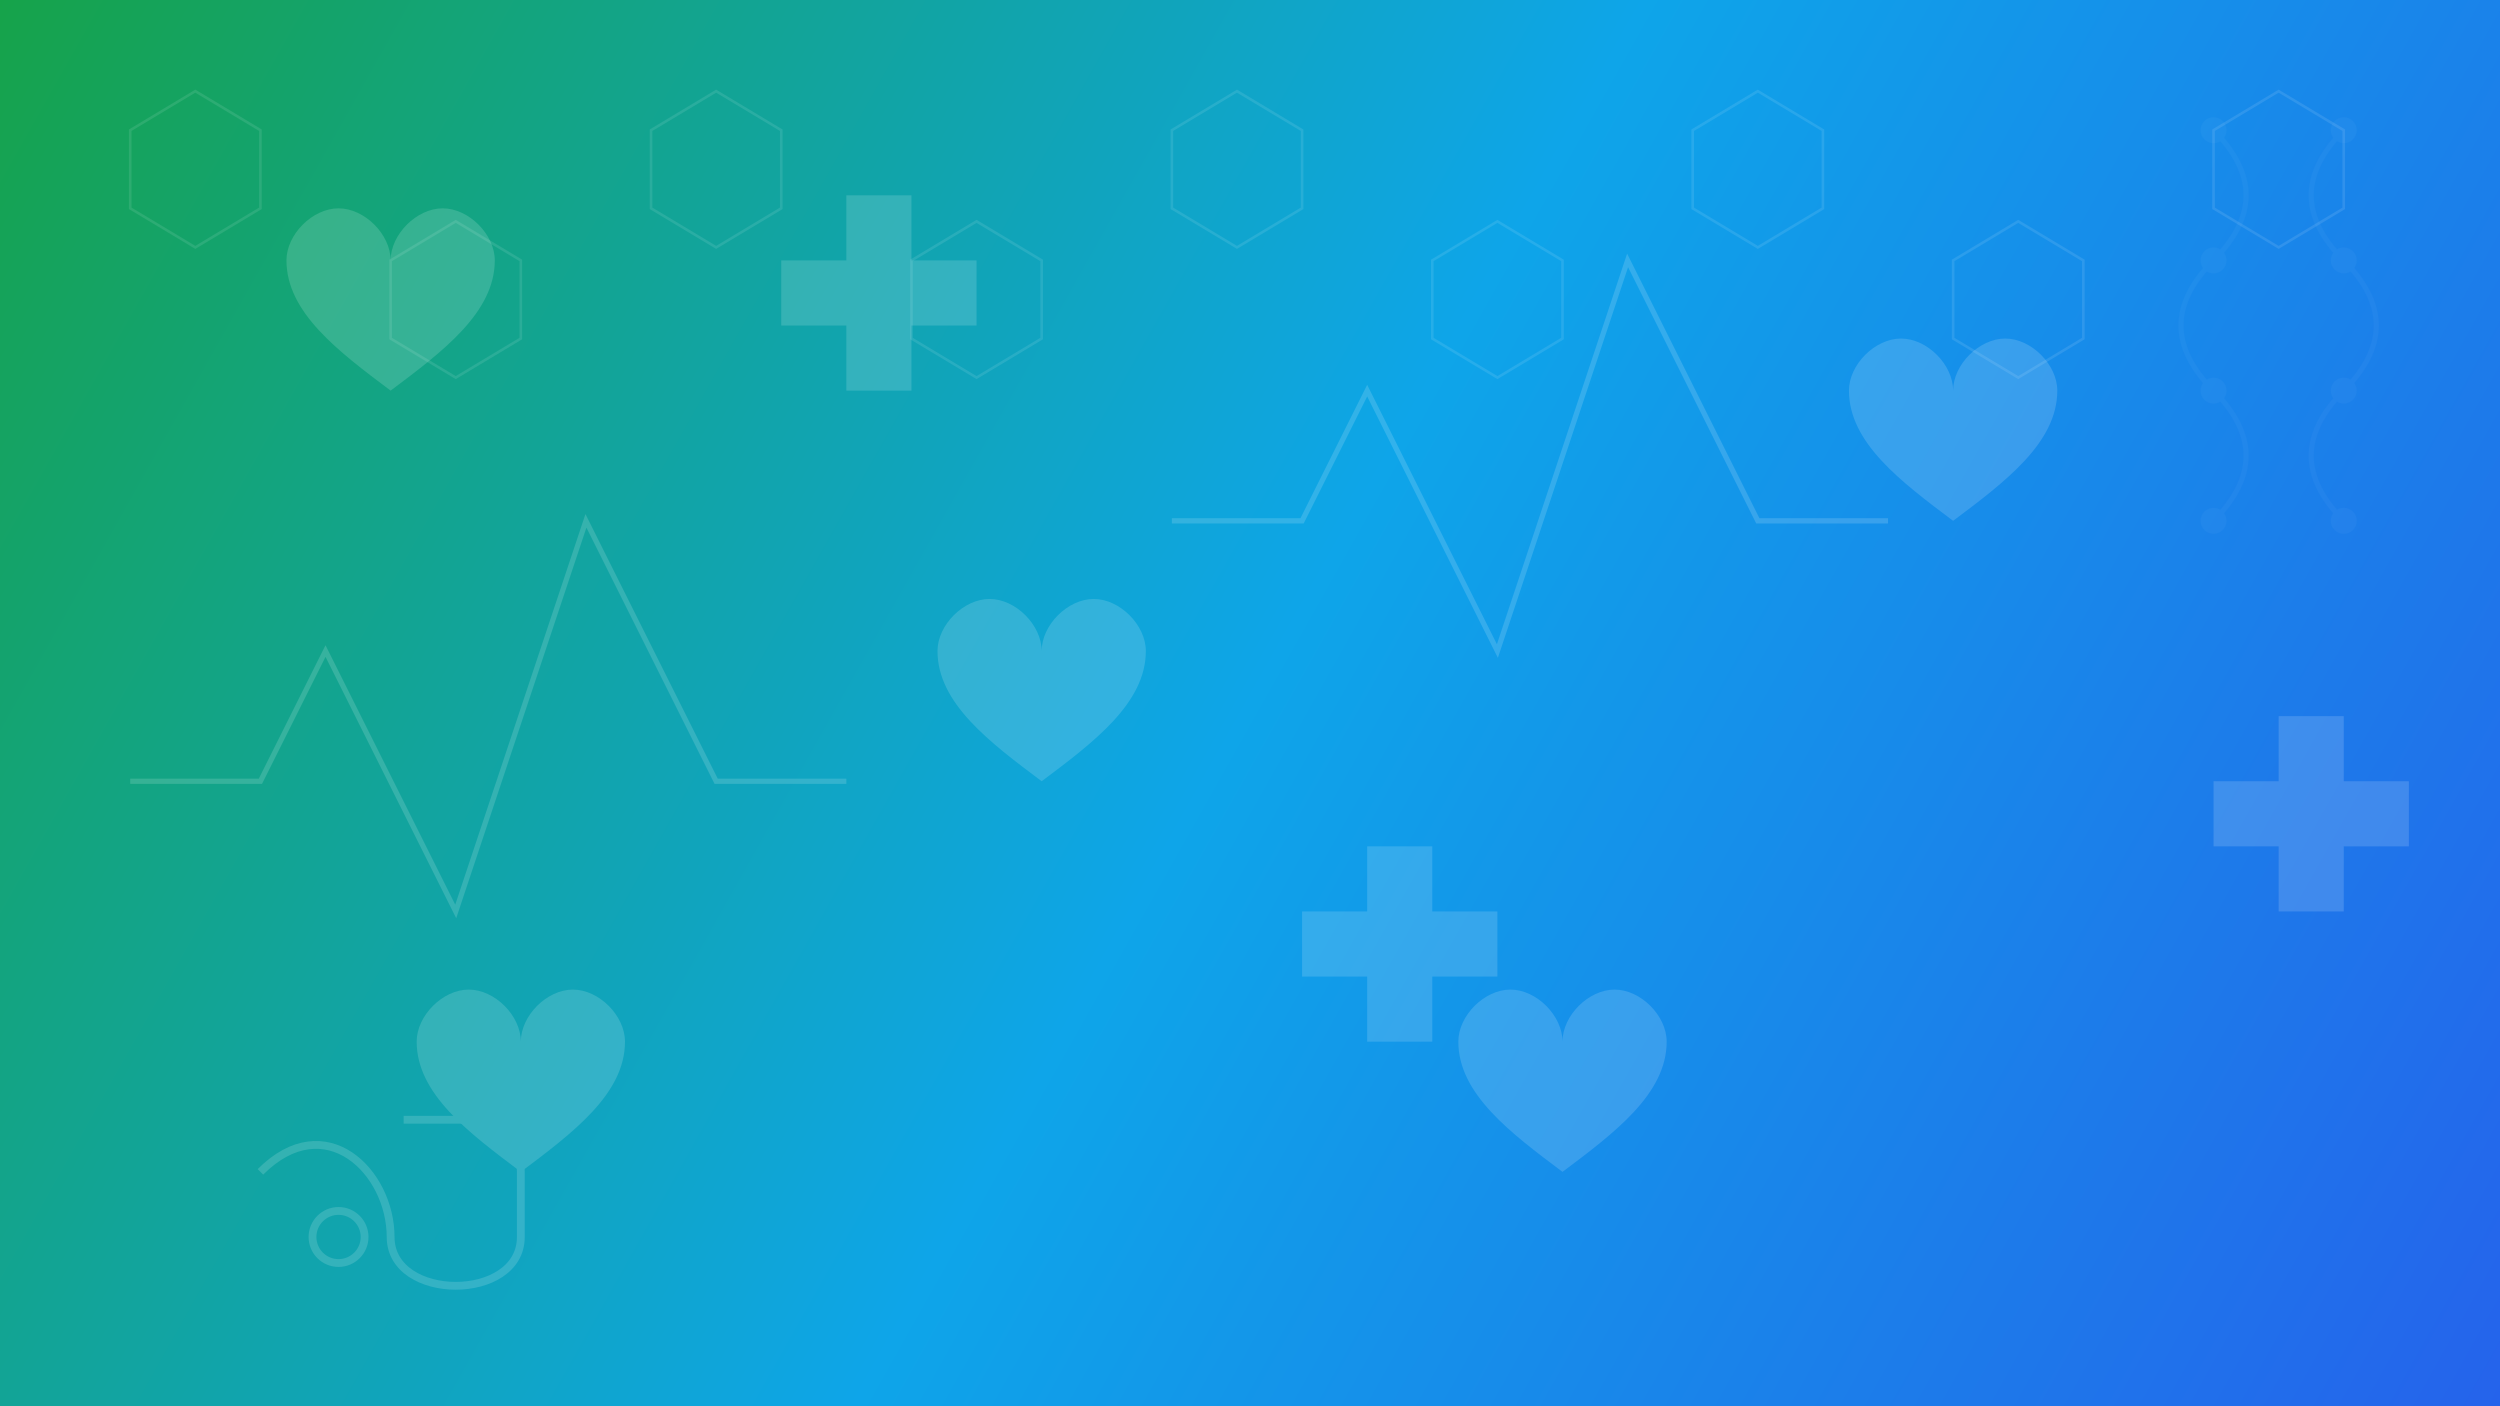 <svg xmlns="http://www.w3.org/2000/svg" width="1920" height="1080" viewBox="0 0 1920 1080" fill="none">
  <rect x="0" y="0" width="1920" height="1080" fill="#333333" stroke="none"/>
  <!-- Gradient background -->
  <rect width="1920" height="1080" fill="url(#gradient-bg)"/>
  
  <!-- Medical pattern overlay -->
  <g opacity="0.15">
    <!-- Heart icons -->
    <path d="M300 200 C300 180 320 160 340 160 C360 160 380 180 380 200 C380 240 340 270 300 300 C260 270 220 240 220 200 C220 180 240 160 260 160 C280 160 300 180 300 200Z" fill="white"/>
    <path d="M800 500 C800 480 820 460 840 460 C860 460 880 480 880 500 C880 540 840 570 800 600 C760 570 720 540 720 500 C720 480 740 460 760 460 C780 460 800 480 800 500Z" fill="white"/>
    <path d="M1500 300 C1500 280 1520 260 1540 260 C1560 260 1580 280 1580 300 C1580 340 1540 370 1500 400 C1460 370 1420 340 1420 300 C1420 280 1440 260 1460 260 C1480 260 1500 280 1500 300Z" fill="white"/>
    <path d="M400 800 C400 780 420 760 440 760 C460 760 480 780 480 800 C480 840 440 870 400 900 C360 870 320 840 320 800 C320 780 340 760 360 760 C380 760 400 780 400 800Z" fill="white"/>
    <path d="M1200 800 C1200 780 1220 760 1240 760 C1260 760 1280 780 1280 800 C1280 840 1240 870 1200 900 C1160 870 1120 840 1120 800 C1120 780 1140 760 1160 760 C1180 760 1200 780 1200 800Z" fill="white"/>
    
    <!-- Medical cross icons -->
    <path d="M600 200 L650 200 L650 150 L700 150 L700 200 L750 200 L750 250 L700 250 L700 300 L650 300 L650 250 L600 250 Z" fill="white"/>
    <path d="M1000 700 L1050 700 L1050 650 L1100 650 L1100 700 L1150 700 L1150 750 L1100 750 L1100 800 L1050 800 L1050 750 L1000 750 Z" fill="white"/>
    <path d="M1700 600 L1750 600 L1750 550 L1800 550 L1800 600 L1850 600 L1850 650 L1800 650 L1800 700 L1750 700 L1750 650 L1700 650 Z" fill="white"/>
    
    <!-- DNA helix - stylized -->
    <g opacity="0.2">
      <path d="M1700 100 Q1750 150, 1700 200 Q1650 250, 1700 300 Q1750 350, 1700 400" stroke="white" stroke-width="4"/>
      <path d="M1800 100 Q1750 150, 1800 200 Q1850 250, 1800 300 Q1750 350, 1800 400" stroke="white" stroke-width="4"/>
      <circle cx="1700" cy="100" r="10" fill="white"/>
      <circle cx="1800" cy="100" r="10" fill="white"/>
      <circle cx="1700" cy="200" r="10" fill="white"/>
      <circle cx="1800" cy="200" r="10" fill="white"/>
      <circle cx="1700" cy="300" r="10" fill="white"/>
      <circle cx="1800" cy="300" r="10" fill="white"/>
      <circle cx="1700" cy="400" r="10" fill="white"/>
      <circle cx="1800" cy="400" r="10" fill="white"/>
    </g>
    
    <!-- Pulse line -->
    <path d="M100 600 L200 600 L250 500 L350 700 L450 400 L550 600 L650 600" stroke="white" stroke-width="4" fill="none"/>
    <path d="M900 400 L1000 400 L1050 300 L1150 500 L1250 200 L1350 400 L1450 400" stroke="white" stroke-width="4" fill="none"/>
    
    <!-- Stethoscope -->
    <path d="M200 900 C250 850, 300 900, 300 950 C300 1000, 400 1000, 400 950 L400 900 C400 880, 380 860, 360 860 L310 860" stroke="white" stroke-width="6" fill="none"/>
    <circle cx="260" cy="950" r="20" stroke="white" stroke-width="6" fill="none"/>
  </g>
  
  <!-- Hexagon pattern for a modern tech look -->
  <g opacity="0.1">
    <path d="M100 100 L150 70 L200 100 L200 160 L150 190 L100 160 Z" stroke="white" stroke-width="2" fill="none"/>
    <path d="M300 200 L350 170 L400 200 L400 260 L350 290 L300 260 Z" stroke="white" stroke-width="2" fill="none"/>
    <path d="M500 100 L550 70 L600 100 L600 160 L550 190 L500 160 Z" stroke="white" stroke-width="2" fill="none"/>
    <path d="M700 200 L750 170 L800 200 L800 260 L750 290 L700 260 Z" stroke="white" stroke-width="2" fill="none"/>
    <path d="M900 100 L950 70 L1000 100 L1000 160 L950 190 L900 160 Z" stroke="white" stroke-width="2" fill="none"/>
    <path d="M1100 200 L1150 170 L1200 200 L1200 260 L1150 290 L1100 260 Z" stroke="white" stroke-width="2" fill="none"/>
    <path d="M1300 100 L1350 70 L1400 100 L1400 160 L1350 190 L1300 160 Z" stroke="white" stroke-width="2" fill="none"/>
    <path d="M1500 200 L1550 170 L1600 200 L1600 260 L1550 290 L1500 260 Z" stroke="white" stroke-width="2" fill="none"/>
    <path d="M1700 100 L1750 70 L1800 100 L1800 160 L1750 190 L1700 160 Z" stroke="white" stroke-width="2" fill="none"/>
  </g>
  
  <!-- Definitions -->
  <defs>
    <linearGradient id="gradient-bg" x1="0" y1="0" x2="1920" y2="1080" gradientUnits="userSpaceOnUse">
      <stop offset="0%" stop-color="#16a34a"/>
      <stop offset="50%" stop-color="#0ea5e9"/>
      <stop offset="100%" stop-color="#2563eb"/>
    </linearGradient>
  </defs>
</svg>